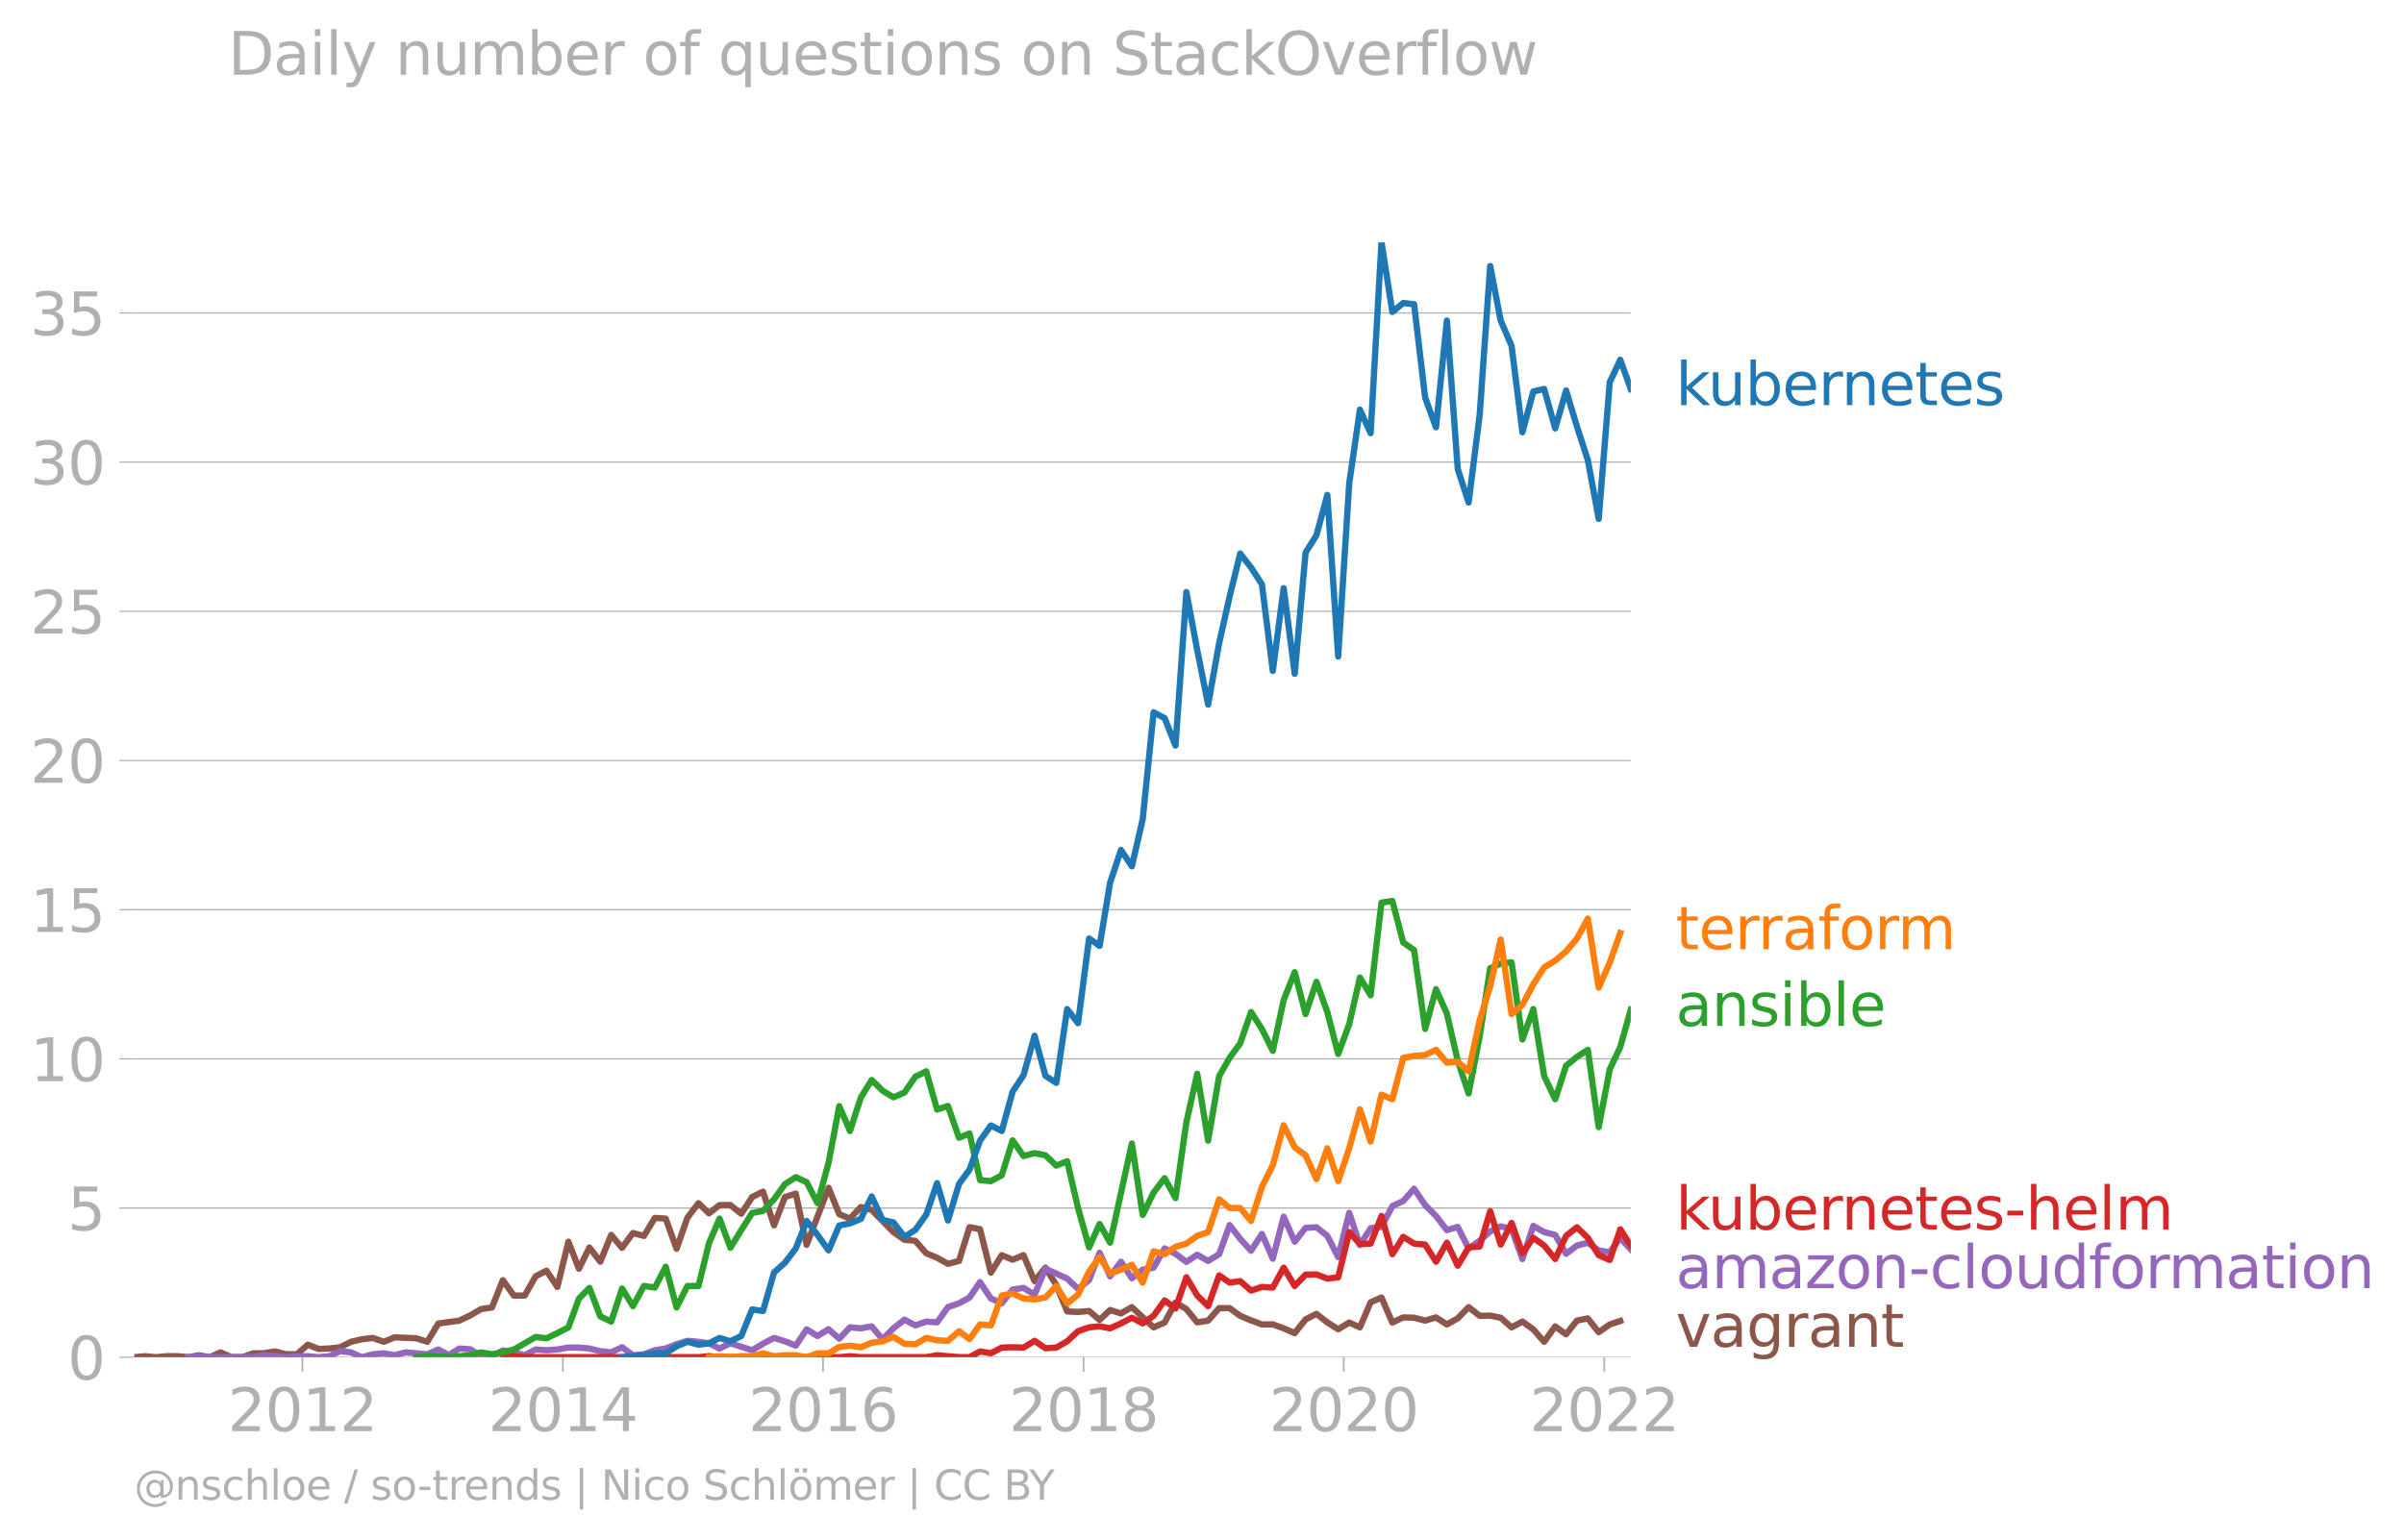 <svg xmlns:xlink="http://www.w3.org/1999/xlink" width="764.844" height="489.969" viewBox="0 0 573.633 367.477" xmlns="http://www.w3.org/2000/svg"><defs><style>*{stroke-linejoin:round;stroke-linecap:butt}</style></defs><g id="figure_1"><path d="M0 367.477h573.633V0H0v367.477z" style="fill:none" id="patch_1"/><g id="axes_1"><path d="M32.015 323.95h357.12V57.838H32.015V323.95z" style="fill:none" id="patch_2"/><g id="matplotlib.axis_1"><g id="xtick_1"><g id="line2d_1"><defs><path id="ma61c415660" d="M0 0v3.5" style="stroke:#b0b0b0;stroke-width:.4"/></defs><use xlink:href="#ma61c415660" x="72.153" y="323.95" style="fill:#b0b0b0;stroke:#b0b0b0;stroke-width:.4"/></g><g style="fill:#b0b0b0" transform="matrix(.14 0 0 -.14 54.338 341.588)" id="text_1"><defs><path id="DejaVuSans-32" d="M1228 531h2203V0H469v531q359 372 979 998 621 627 780 809 303 340 423 576 121 236 121 464 0 372-261 606-261 235-680 235-297 0-627-103-329-103-704-313v638q381 153 712 231 332 78 607 78 725 0 1156-363 431-362 431-968 0-288-108-546-107-257-392-607-78-91-497-524-418-433-1181-1211z" transform="scale(.016)"/><path id="DejaVuSans-30" d="M2034 4250q-487 0-733-480-245-479-245-1442 0-959 245-1439 246-480 733-480 491 0 736 480 246 480 246 1439 0 963-246 1442-245 480-736 480zm0 500q785 0 1199-621 414-620 414-1801 0-1178-414-1799Q2819-91 2034-91q-784 0-1198 620-414 621-414 1799 0 1181 414 1801 414 621 1198 621z" transform="scale(.016)"/><path id="DejaVuSans-31" d="M794 531h1031v3560L703 3866v575l1116 225h631V531h1031V0H794v531z" transform="scale(.016)"/></defs><use xlink:href="#DejaVuSans-32"/><use xlink:href="#DejaVuSans-30" x="63.623"/><use xlink:href="#DejaVuSans-31" x="127.246"/><use xlink:href="#DejaVuSans-32" x="190.869"/></g></g><g id="xtick_2"><use xlink:href="#ma61c415660" x="134.317" y="323.95" style="fill:#b0b0b0;stroke:#b0b0b0;stroke-width:.4" id="line2d_2"/><g style="fill:#b0b0b0" transform="matrix(.14 0 0 -.14 116.502 341.588)" id="text_2"><defs><path id="DejaVuSans-34" d="M2419 4116 825 1625h1594v2491zm-166 550h794V1625h666v-525h-666V0h-628v1100H313v609l1940 2957z" transform="scale(.016)"/></defs><use xlink:href="#DejaVuSans-32"/><use xlink:href="#DejaVuSans-30" x="63.623"/><use xlink:href="#DejaVuSans-31" x="127.246"/><use xlink:href="#DejaVuSans-34" x="190.869"/></g></g><g id="xtick_3"><use xlink:href="#ma61c415660" x="196.395" y="323.95" style="fill:#b0b0b0;stroke:#b0b0b0;stroke-width:.4" id="line2d_3"/><g style="fill:#b0b0b0" transform="matrix(.14 0 0 -.14 178.58 341.588)" id="text_3"><defs><path id="DejaVuSans-36" d="M2113 2584q-425 0-674-291-248-290-248-796 0-503 248-796 249-292 674-292t673 292q248 293 248 796 0 506-248 796-248 291-673 291zm1253 1979v-575q-238 112-480 171-242 60-480 60-625 0-955-422-329-422-376-1275 184 272 462 417 279 145 613 145 703 0 1111-427 408-426 408-1160 0-719-425-1154Q2819-91 2113-91q-810 0-1238 620-428 621-428 1799 0 1106 525 1764t1409 658q238 0 480-47t505-140z" transform="scale(.016)"/></defs><use xlink:href="#DejaVuSans-32"/><use xlink:href="#DejaVuSans-30" x="63.623"/><use xlink:href="#DejaVuSans-31" x="127.246"/><use xlink:href="#DejaVuSans-36" x="190.869"/></g></g><g id="xtick_4"><use xlink:href="#ma61c415660" x="258.558" y="323.95" style="fill:#b0b0b0;stroke:#b0b0b0;stroke-width:.4" id="line2d_4"/><g style="fill:#b0b0b0" transform="matrix(.14 0 0 -.14 240.743 341.588)" id="text_4"><defs><path id="DejaVuSans-38" d="M2034 2216q-450 0-708-241-257-241-257-662 0-422 257-663 258-241 708-241t709 242q260 243 260 662 0 421-258 662-257 241-711 241zm-631 268q-406 100-633 378-226 279-226 679 0 559 398 884 399 325 1092 325 697 0 1094-325t397-884q0-400-227-679-226-278-629-378 456-106 710-416 255-309 255-755 0-679-414-1042Q2806-91 2034-91q-771 0-1186 362-414 363-414 1042 0 446 256 755 257 310 713 416zm-231 997q0-362 226-565 227-203 636-203 407 0 636 203 230 203 230 565 0 363-230 566-229 203-636 203-409 0-636-203-226-203-226-566z" transform="scale(.016)"/></defs><use xlink:href="#DejaVuSans-32"/><use xlink:href="#DejaVuSans-30" x="63.623"/><use xlink:href="#DejaVuSans-31" x="127.246"/><use xlink:href="#DejaVuSans-38" x="190.869"/></g></g><g id="xtick_5"><use xlink:href="#ma61c415660" x="320.636" y="323.95" style="fill:#b0b0b0;stroke:#b0b0b0;stroke-width:.4" id="line2d_5"/><g style="fill:#b0b0b0" transform="matrix(.14 0 0 -.14 302.821 341.588)" id="text_5"><use xlink:href="#DejaVuSans-32"/><use xlink:href="#DejaVuSans-30" x="63.623"/><use xlink:href="#DejaVuSans-32" x="127.246"/><use xlink:href="#DejaVuSans-30" x="190.869"/></g></g><g id="xtick_6"><use xlink:href="#ma61c415660" x="382.8" y="323.95" style="fill:#b0b0b0;stroke:#b0b0b0;stroke-width:.4" id="line2d_6"/><g style="fill:#b0b0b0" transform="matrix(.14 0 0 -.14 364.985 341.588)" id="text_6"><use xlink:href="#DejaVuSans-32"/><use xlink:href="#DejaVuSans-30" x="63.623"/><use xlink:href="#DejaVuSans-32" x="127.246"/><use xlink:href="#DejaVuSans-32" x="190.869"/></g></g></g><g id="matplotlib.axis_2"><g id="ytick_1"><path d="M32.015 323.95h357.12" clip-path="url(#pcee005a3da)" style="fill:none;stroke:#b0b0b0;stroke-width:.3;stroke-linecap:square" id="line2d_7"/><g id="line2d_8"><defs><path id="m93686a9ada" d="M0 0h-3.5" style="stroke:#b0b0b0;stroke-width:.3"/></defs><use xlink:href="#m93686a9ada" x="32.015" y="323.95" style="fill:#b0b0b0;stroke:#b0b0b0;stroke-width:.3"/></g><use xlink:href="#DejaVuSans-30" style="fill:#b0b0b0" transform="matrix(.14 0 0 -.14 16.108 329.269)" id="text_7"/></g><g id="ytick_2"><path d="M32.015 288.342h357.12" clip-path="url(#pcee005a3da)" style="fill:none;stroke:#b0b0b0;stroke-width:.3;stroke-linecap:square" id="line2d_9"/><use xlink:href="#m93686a9ada" x="32.015" y="288.342" style="fill:#b0b0b0;stroke:#b0b0b0;stroke-width:.3" id="line2d_10"/><g style="fill:#b0b0b0" transform="matrix(.14 0 0 -.14 16.108 293.66)" id="text_8"><defs><path id="DejaVuSans-35" d="M691 4666h2478v-532H1269V2991q137 47 274 70 138 23 276 23 781 0 1237-428 457-428 457-1159 0-753-469-1171Q2575-91 1722-91q-294 0-599 50Q819 9 494 109v635q281-153 581-228t634-75q541 0 856 284 316 284 316 772 0 487-316 771-315 285-856 285-253 0-505-56-251-56-513-175v2344z" transform="scale(.016)"/></defs><use xlink:href="#DejaVuSans-35"/></g></g><g id="ytick_3"><path d="M32.015 252.733h357.12" clip-path="url(#pcee005a3da)" style="fill:none;stroke:#b0b0b0;stroke-width:.3;stroke-linecap:square" id="line2d_11"/><use xlink:href="#m93686a9ada" x="32.015" y="252.733" style="fill:#b0b0b0;stroke:#b0b0b0;stroke-width:.3" id="line2d_12"/><g style="fill:#b0b0b0" transform="matrix(.14 0 0 -.14 7.2 258.052)" id="text_9"><use xlink:href="#DejaVuSans-31"/><use xlink:href="#DejaVuSans-30" x="63.623"/></g></g><g id="ytick_4"><path d="M32.015 217.125h357.12" clip-path="url(#pcee005a3da)" style="fill:none;stroke:#b0b0b0;stroke-width:.3;stroke-linecap:square" id="line2d_13"/><use xlink:href="#m93686a9ada" x="32.015" y="217.125" style="fill:#b0b0b0;stroke:#b0b0b0;stroke-width:.3" id="line2d_14"/><g style="fill:#b0b0b0" transform="matrix(.14 0 0 -.14 7.2 222.444)" id="text_10"><use xlink:href="#DejaVuSans-31"/><use xlink:href="#DejaVuSans-35" x="63.623"/></g></g><g id="ytick_5"><path d="M32.015 181.517h357.12" clip-path="url(#pcee005a3da)" style="fill:none;stroke:#b0b0b0;stroke-width:.3;stroke-linecap:square" id="line2d_15"/><use xlink:href="#m93686a9ada" x="32.015" y="181.517" style="fill:#b0b0b0;stroke:#b0b0b0;stroke-width:.3" id="line2d_16"/><g style="fill:#b0b0b0" transform="matrix(.14 0 0 -.14 7.2 186.836)" id="text_11"><use xlink:href="#DejaVuSans-32"/><use xlink:href="#DejaVuSans-30" x="63.623"/></g></g><g id="ytick_6"><path d="M32.015 145.909h357.12" clip-path="url(#pcee005a3da)" style="fill:none;stroke:#b0b0b0;stroke-width:.3;stroke-linecap:square" id="line2d_17"/><use xlink:href="#m93686a9ada" x="32.015" y="145.909" style="fill:#b0b0b0;stroke:#b0b0b0;stroke-width:.3" id="line2d_18"/><g style="fill:#b0b0b0" transform="matrix(.14 0 0 -.14 7.2 151.228)" id="text_12"><use xlink:href="#DejaVuSans-32"/><use xlink:href="#DejaVuSans-35" x="63.623"/></g></g><g id="ytick_7"><path d="M32.015 110.3h357.12" clip-path="url(#pcee005a3da)" style="fill:none;stroke:#b0b0b0;stroke-width:.3;stroke-linecap:square" id="line2d_19"/><use xlink:href="#m93686a9ada" x="32.015" y="110.301" style="fill:#b0b0b0;stroke:#b0b0b0;stroke-width:.3" id="line2d_20"/><g style="fill:#b0b0b0" transform="matrix(.14 0 0 -.14 7.2 115.62)" id="text_13"><defs><path id="DejaVuSans-33" d="M2597 2516q453-97 707-404 255-306 255-756 0-690-475-1069Q2609-91 1734-91q-293 0-604 58T488 141v609q262-153 574-231 313-78 654-78 593 0 904 234t311 681q0 413-289 645-289 233-804 233h-544v519h569q465 0 712 186t247 536q0 359-255 551-254 193-729 193-260 0-557-57-297-56-653-174v562q360 100 674 150t592 50q719 0 1137-327 419-326 419-882 0-388-222-655t-631-370z" transform="scale(.016)"/></defs><use xlink:href="#DejaVuSans-33"/><use xlink:href="#DejaVuSans-30" x="63.623"/></g></g><g id="ytick_8"><path d="M32.015 74.692h357.12" clip-path="url(#pcee005a3da)" style="fill:none;stroke:#b0b0b0;stroke-width:.3;stroke-linecap:square" id="line2d_21"/><use xlink:href="#m93686a9ada" x="32.015" y="74.692" style="fill:#b0b0b0;stroke:#b0b0b0;stroke-width:.3" id="line2d_22"/><g style="fill:#b0b0b0" transform="matrix(.14 0 0 -.14 7.2 80.011)" id="text_14"><use xlink:href="#DejaVuSans-33"/><use xlink:href="#DejaVuSans-35" x="63.623"/></g></g></g><path d="m32.015 323.95 2.594-.23 2.593.23 2.594-.23h2.636l2.509.23 2.509-.46 2.593.46 2.594-1.149 2.594 1.149h2.593l2.636-.92 2.594-.03 2.594-.429 2.593.667 2.594.023 2.636-2.298 2.552 1.022 2.55-.103 2.594-.306 2.594-1.302 2.594-.597 2.593-.322 2.637.92 2.593-1.073 5.188.237 2.593.835 2.637-4.365 5.017-.689 2.593-1.24 2.594-1.517 2.594-.383 2.594-6.509 2.636 3.676 2.593-.015 2.594-4.58 2.594-1.355 2.593 3.882 2.637-10.797 2.508 6.457 2.509-5.078 2.594 3.4 2.593-6.387 2.594 3.063 2.594-3.522 2.636.689 2.594-4.289 2.593.154 2.594 7.206 2.594-7.436 2.636-3.446 2.508 2.42 2.51-1.96 2.593-.024 2.593 2.091 2.594-3.99 2.594-1.294 2.636 8.04 2.594-6.746 2.593-.834 2.594 12.229 5.23-13.608 2.551 6.298 2.551 1.054 2.594-2.765 2.594.697 5.187 5.284 2.636 1.838 2.594.252 2.594 2.964 2.593 1.072 2.594 1.455 2.636-.69 2.509-8.056 2.508.476 2.594 10.376 2.594-4.174 2.593 1.088 2.594-1.088 2.636 6.203 2.594-3.216 2.594 4.135 2.593 6.31 2.594.122 2.636-.23 2.509 2.126 2.508-2.355 2.594.812 2.594-1.501 5.187 4.824 2.636-1.148 2.594-4.787 2.594 1.57 2.593 3.178 2.594-.42 2.636-2.987 2.509.016 2.509 1.821 2.593 1.095 2.594.973 2.594-.023 2.593.942 2.637 1.149 2.593-3.278 2.594-1.317 2.594 2.03 2.593 1.646 2.636-1.608 2.552 1.148 2.55-5.973 2.594-1.148 2.594 5.973 2.594-1.226 2.593.077 2.637.69 2.593-.767 2.594 1.685 2.594-1.447 2.593-2.688 2.637 2.067 2.508-.04 2.509.5 2.594 2.297 2.593-1.378 2.594 1.853 2.594 2.971 2.636-3.676 2.593 1.892 2.594-3.27 2.594-.528 2.594 3.285 2.636-1.838 2.508-.837h0" clip-path="url(#pcee005a3da)" style="fill:none;stroke:#8c564b;stroke-width:1.5;stroke-linecap:square" id="line2d_23"/><path d="m44.94 323.95 2.51-.23 2.593.23H60.46l2.594-.475 5.187.475 2.594-.23h2.636l2.552.23 2.55-.23 2.594-1.195 2.594.276 2.594 1.149 2.593-.69 2.637-.23 2.593.445 2.594-.674 5.187.46 2.637-1.149 2.508 1.33 2.509-1.56 2.593.169 2.594 1.67 2.594-.009 2.594-1.37 2.636.46 2.593.673 2.594-1.363 2.594.176 2.593-.176 2.637-.46 2.508.009 2.509.221 2.594.643 2.593.276 2.594-1.225 2.594 1.914 2.636-.23 2.594-.972 2.593-.406 2.594-1.018 2.594-.82 2.636.23 2.508.37 2.51 1.238 2.593-1.256 5.187 1.662 2.594-1.554 2.636-1.379 2.594.797 2.593 1.041 2.594-3.89 2.594 1.593 2.636-1.608 2.551 2.241 2.551-2.7 2.594.237 2.594-.468 2.593 3.079 2.594-2.62 2.636-2.067 2.594 1.363 2.594-.903 2.593.191 2.594-3.637 2.636-.92 2.509-1.377 2.508-3.676 2.594 3.913 2.594 1.14 2.593-3.277 2.594-.398 2.636 1.608 2.594-6.195 5.187 2.374 2.594 2.443 2.636-2.068 2.509-6.547 2.508 5.628 2.594-3.491 2.594 3.95 2.594-2.051 2.593-.475 2.636-4.595 2.594 1.271 2.594 1.946 2.593-1.708 2.594 1.478 2.636-1.608 2.509-6.958 2.509 3.282 2.593 2.856 2.594-4.005 2.594 5.904 2.593-10.039 2.637 5.973 2.593-3.293 2.594-.153 2.594 2.052 2.593 5.07 2.636-10.568 2.552 7.692 2.55-4.016 2.594-.314 2.594-4.97 2.594-1.202 2.593-2.933 2.637 3.905 2.593 2.589 2.594 3.384 2.594-.773 2.593 5.138 2.637-1.838 2.508-2.215 2.509-1.23 2.594.62 2.593 7.19 2.594-7.902 2.594 1.47 2.636.69 2.593 4.486 2.594-1.96 2.594-.65 2.594 1.799 2.636.46 2.508-3.447 2.509 2.757h0" clip-path="url(#pcee005a3da)" style="fill:none;stroke:#9467bd;stroke-width:1.5;stroke-linecap:square" id="line2d_24"/><path d="m119.988 323.95 2.636-.23 2.593.23H166.674l2.508-.255 2.51.255H200.263l2.551-.23 2.594.23H221.014l2.593-.475 2.594.245 2.636.23h2.509l2.508-1.379 2.594.43 2.594-1.348 2.593-.077 2.594.077 2.636-1.609 2.594 1.77 2.594-.161 2.593-1.501 2.594-2.405 2.636-.919 2.509-.254 2.508.484 2.594-1.18 2.594-1.347 2.594 1.348 2.593-1.808 2.636-3.675 2.594 1.922 2.594-7.436 2.593 4.35 2.594 2.542 2.636-7.351 2.509 1.723 2.509-.345 2.593 2.244 2.594-.866 2.594.154 2.593-4.748 2.637 4.365 2.593-2.703 2.594-.054 2.594 1.003 2.593-.314 2.636-10.797 2.552 2.852 2.55-.095 2.594-6.601 2.594 9.128 2.594-4.143 2.593 1.616 2.637.23 2.593 4.089 2.594-4.55 2.594 5.5 2.593-4.35 2.637-.23 2.508-8.426 2.509 7.966 2.594-5.169 2.593 7.237 2.594-3.676 2.594 1.838 2.636 3.216 2.593-5.529 2.594-2.052 2.594 2.527 2.594 4.135 2.636 1.149 2.508-7.319 2.509 3.873" clip-path="url(#pcee005a3da)" style="fill:none;stroke:#d62728;stroke-width:1.5;stroke-linecap:square" id="line2d_25"/><g style="fill:#1f77b4" transform="matrix(.14 0 0 -.14 399.849 96.704)" id="text_15"><defs><path id="DejaVuSans-6b" d="M581 4863h578V1991l1716 1509h734L1753 1863 3688 0h-750L1159 1709V0H581v4863z" transform="scale(.016)"/><path id="DejaVuSans-75" d="M544 1381v2119h575V1403q0-497 193-746 194-248 582-248 465 0 735 297 271 297 271 810v1984h575V0h-575v538q-209-319-486-474-276-155-642-155-603 0-916 375-312 375-312 1097zm1447 2203z" transform="scale(.016)"/><path id="DejaVuSans-62" d="M3116 1747q0 634-261 995t-717 361q-457 0-718-361t-261-995q0-634 261-995t718-361q456 0 717 361t261 995zM1159 2969q182 312 458 463 277 152 661 152 638 0 1036-506 399-506 399-1331T3314 415Q2916-91 2278-91q-384 0-661 152-276 152-458 464V0H581v4863h578V2969z" transform="scale(.016)"/><path id="DejaVuSans-65" d="M3597 1894v-281H953q38-594 358-905t892-311q331 0 642 81t618 244V178Q3153 47 2828-22t-659-69q-838 0-1327 487-489 488-489 1320 0 859 464 1363 464 505 1252 505 706 0 1117-455 411-454 411-1235zm-575 169q-6 471-264 752-258 282-683 282-481 0-770-272t-333-766l2050 4z" transform="scale(.016)"/><path id="DejaVuSans-72" d="M2631 2963q-97 56-211 82-114 27-251 27-488 0-749-317t-261-911V0H581v3500h578v-544q182 319 472 473 291 155 707 155 59 0 131-8 72-7 159-23l3-590z" transform="scale(.016)"/><path id="DejaVuSans-6e" d="M3513 2113V0h-575v2094q0 497-194 743-194 247-581 247-466 0-735-297-269-296-269-809V0H581v3500h578v-544q207 316 486 472 280 156 646 156 603 0 912-373 310-373 310-1098z" transform="scale(.016)"/><path id="DejaVuSans-74" d="M1172 4494v-994h1184v-447H1172V1153q0-428 117-550t477-122h590V0h-590q-666 0-919 248-253 249-253 905v1900H172v447h422v994h578z" transform="scale(.016)"/><path id="DejaVuSans-73" d="M2834 3397v-544q-243 125-506 187-262 63-544 63-428 0-642-131t-214-394q0-200 153-314t616-217l197-44q612-131 870-370t258-667q0-488-386-773Q2250-91 1575-91q-281 0-586 55T347 128v594q319-166 628-249 309-82 613-82 406 0 624 139 219 139 219 392 0 234-158 359-157 125-692 241l-200 47q-534 112-772 345-237 233-237 639 0 494 350 762 350 269 994 269 318 0 599-47 282-46 519-140z" transform="scale(.016)"/></defs><use xlink:href="#DejaVuSans-6b"/><use xlink:href="#DejaVuSans-75" x="54.785"/><use xlink:href="#DejaVuSans-62" x="118.164"/><use xlink:href="#DejaVuSans-65" x="181.641"/><use xlink:href="#DejaVuSans-72" x="243.164"/><use xlink:href="#DejaVuSans-6e" x="282.527"/><use xlink:href="#DejaVuSans-65" x="345.906"/><use xlink:href="#DejaVuSans-74" x="407.43"/><use xlink:href="#DejaVuSans-65" x="446.639"/><use xlink:href="#DejaVuSans-73" x="508.162"/></g><g style="fill:#ff7f0e" transform="matrix(.14 0 0 -.14 399.849 226.584)" id="text_16"><defs><path id="DejaVuSans-61" d="M2194 1759q-697 0-966-159t-269-544q0-306 202-486 202-179 548-179 479 0 768 339t289 901v128h-572zm1147 238V0h-575v531q-197-318-491-470T1556-91q-537 0-855 302-317 302-317 808 0 590 395 890 396 300 1180 300h807v57q0 397-261 614t-733 217q-300 0-585-72-284-72-546-216v532q315 122 612 182 297 61 578 61 760 0 1135-394 375-393 375-1193z" transform="scale(.016)"/><path id="DejaVuSans-66" d="M2375 4863v-479h-550q-309 0-430-125-120-125-120-450v-309h947v-447h-947V0H697v3053H147v447h550v244q0 584 272 851 272 268 862 268h544z" transform="scale(.016)"/><path id="DejaVuSans-6f" d="M1959 3097q-462 0-731-361t-269-989q0-628 267-989 268-361 733-361 460 0 728 362 269 363 269 988 0 622-269 986-268 364-728 364zm0 487q750 0 1178-488 429-487 429-1349 0-859-429-1349Q2709-91 1959-91q-753 0-1180 489-426 490-426 1349 0 862 426 1349 427 488 1180 488z" transform="scale(.016)"/><path id="DejaVuSans-6d" d="M3328 2828q216 388 516 572t706 184q547 0 844-383 297-382 297-1088V0h-578v2094q0 503-179 746-178 244-543 244-447 0-707-297-259-296-259-809V0h-578v2094q0 506-178 748t-550 242q-441 0-701-298-259-298-259-808V0H581v3500h578v-544q197 322 472 475t653 153q382 0 649-194 267-193 395-562z" transform="scale(.016)"/></defs><use xlink:href="#DejaVuSans-74"/><use xlink:href="#DejaVuSans-65" x="39.209"/><use xlink:href="#DejaVuSans-72" x="100.732"/><use xlink:href="#DejaVuSans-72" x="140.096"/><use xlink:href="#DejaVuSans-61" x="181.209"/><use xlink:href="#DejaVuSans-66" x="242.488"/><use xlink:href="#DejaVuSans-6f" x="277.693"/><use xlink:href="#DejaVuSans-72" x="338.875"/><use xlink:href="#DejaVuSans-6d" x="378.238"/></g><g style="fill:#2ca02c" transform="matrix(.14 0 0 -.14 399.849 244.88)" id="text_17"><defs><path id="DejaVuSans-69" d="M603 3500h575V0H603v3500zm0 1363h575v-729H603v729z" transform="scale(.016)"/><path id="DejaVuSans-6c" d="M603 4863h575V0H603v4863z" transform="scale(.016)"/></defs><use xlink:href="#DejaVuSans-61"/><use xlink:href="#DejaVuSans-6e" x="61.279"/><use xlink:href="#DejaVuSans-73" x="124.658"/><use xlink:href="#DejaVuSans-69" x="176.758"/><use xlink:href="#DejaVuSans-62" x="204.541"/><use xlink:href="#DejaVuSans-6c" x="268.018"/><use xlink:href="#DejaVuSans-65" x="295.801"/></g><g style="fill:#d62728" transform="matrix(.14 0 0 -.14 399.849 293.47)" id="text_18"><defs><path id="DejaVuSans-2d" d="M313 2009h1684v-512H313v512z" transform="scale(.016)"/><path id="DejaVuSans-68" d="M3513 2113V0h-575v2094q0 497-194 743-194 247-581 247-466 0-735-297-269-296-269-809V0H581v4863h578V2956q207 316 486 472 280 156 646 156 603 0 912-373 310-373 310-1098z" transform="scale(.016)"/></defs><use xlink:href="#DejaVuSans-6b"/><use xlink:href="#DejaVuSans-75" x="54.785"/><use xlink:href="#DejaVuSans-62" x="118.164"/><use xlink:href="#DejaVuSans-65" x="181.641"/><use xlink:href="#DejaVuSans-72" x="243.164"/><use xlink:href="#DejaVuSans-6e" x="282.527"/><use xlink:href="#DejaVuSans-65" x="345.906"/><use xlink:href="#DejaVuSans-74" x="407.43"/><use xlink:href="#DejaVuSans-65" x="446.639"/><use xlink:href="#DejaVuSans-73" x="508.162"/><use xlink:href="#DejaVuSans-2d" x="560.262"/><use xlink:href="#DejaVuSans-68" x="596.346"/><use xlink:href="#DejaVuSans-65" x="659.725"/><use xlink:href="#DejaVuSans-6c" x="721.248"/><use xlink:href="#DejaVuSans-6d" x="749.031"/></g><g style="fill:#9467bd" transform="matrix(.14 0 0 -.14 399.849 307.47)" id="text_19"><defs><path id="DejaVuSans-7a" d="M353 3500h2731v-525L922 459h2162V0H275v525l2163 2516H353v459z" transform="scale(.016)"/><path id="DejaVuSans-63" d="M3122 3366v-538q-244 135-489 202t-495 67q-560 0-870-355-309-354-309-995t309-996q310-354 870-354 250 0 495 67t489 202V134Q2881 22 2623-34q-257-57-548-57-791 0-1257 497-465 497-465 1341 0 856 470 1346 471 491 1290 491 265 0 518-55 253-54 491-163z" transform="scale(.016)"/><path id="DejaVuSans-64" d="M2906 2969v1894h575V0h-575v525q-181-312-458-464-276-152-664-152-634 0-1033 506-398 507-398 1332t398 1331q399 506 1033 506 388 0 664-152 277-151 458-463zM947 1747q0-634 261-995t717-361q456 0 718 361 263 361 263 995t-263 995q-262 361-718 361t-717-361q-261-361-261-995z" transform="scale(.016)"/></defs><use xlink:href="#DejaVuSans-61"/><use xlink:href="#DejaVuSans-6d" x="61.279"/><use xlink:href="#DejaVuSans-61" x="158.691"/><use xlink:href="#DejaVuSans-7a" x="219.971"/><use xlink:href="#DejaVuSans-6f" x="272.461"/><use xlink:href="#DejaVuSans-6e" x="333.643"/><use xlink:href="#DejaVuSans-2d" x="397.021"/><use xlink:href="#DejaVuSans-63" x="433.105"/><use xlink:href="#DejaVuSans-6c" x="488.086"/><use xlink:href="#DejaVuSans-6f" x="515.869"/><use xlink:href="#DejaVuSans-75" x="577.051"/><use xlink:href="#DejaVuSans-64" x="640.43"/><use xlink:href="#DejaVuSans-66" x="703.906"/><use xlink:href="#DejaVuSans-6f" x="739.111"/><use xlink:href="#DejaVuSans-72" x="800.293"/><use xlink:href="#DejaVuSans-6d" x="839.656"/><use xlink:href="#DejaVuSans-61" x="937.068"/><use xlink:href="#DejaVuSans-74" x="998.348"/><use xlink:href="#DejaVuSans-69" x="1037.557"/><use xlink:href="#DejaVuSans-6f" x="1065.34"/><use xlink:href="#DejaVuSans-6e" x="1126.521"/></g><g style="fill:#8c564b" transform="matrix(.14 0 0 -.14 399.849 321.47)" id="text_20"><defs><path id="DejaVuSans-76" d="M191 3500h609L1894 563l1094 2937h609L2284 0h-781L191 3500z" transform="scale(.016)"/><path id="DejaVuSans-67" d="M2906 1791q0 625-258 968-257 344-723 344-462 0-720-344-258-343-258-968 0-622 258-966t720-344q466 0 723 344 258 344 258 966zm575-1357q0-893-397-1329-396-436-1215-436-303 0-572 45t-522 139v559q253-137 500-202 247-66 503-66 566 0 847 295t281 892v285q-178-310-456-463T1784 0Q1141 0 747 490 353 981 353 1791q0 812 394 1302 394 491 1037 491 388 0 666-153t456-462v531h575V434z" transform="scale(.016)"/></defs><use xlink:href="#DejaVuSans-76"/><use xlink:href="#DejaVuSans-61" x="59.18"/><use xlink:href="#DejaVuSans-67" x="120.459"/><use xlink:href="#DejaVuSans-72" x="183.936"/><use xlink:href="#DejaVuSans-61" x="225.049"/><use xlink:href="#DejaVuSans-6e" x="286.328"/><use xlink:href="#DejaVuSans-74" x="349.707"/></g><g style="fill:#b0b0b0" transform="matrix(.097 0 0 -.097 32.015 357.986)" id="text_21"><defs><path id="DejaVuSans-40" d="M2381 1678q0-447 222-702 222-254 610-254 384 0 604 256 221 256 221 700 0 438-225 695-225 258-607 258-378 0-602-256-223-256-223-697zm1703-934q-187-241-429-355t-564-114q-538 0-874 389t-336 1014q0 625 337 1015 338 391 873 391 322 0 565-117 244-117 428-354v409h447V722q457 69 714 417 258 349 258 902 0 334-99 628-98 294-298 544-325 409-792 626t-1017 217q-384 0-738-102-353-101-653-301-490-319-767-836-276-517-276-1120 0-497 179-932 180-434 521-765 328-325 759-495 431-171 922-171 403 0 792 136t714 389l281-347q-390-303-851-464t-936-161q-578 0-1091 205-512 205-912 595Q841 78 631 592q-209 514-209 1105 0 569 212 1084 213 516 607 907 403 396 931 607t1119 211q662 0 1229-272 568-271 952-771 234-307 357-666 124-359 124-744 0-822-497-1297T4084 263v481z" transform="scale(.016)"/><path id="DejaVuSans-2f" d="M1625 4666h531L531-594H0l1625 5260z" transform="scale(.016)"/><path id="DejaVuSans-7c" d="M1344 4891v-6400H813v6400h531z" transform="scale(.016)"/><path id="DejaVuSans-4e" d="M628 4666h850L3547 763v3903h612V0h-850L1241 3903V0H628v4666z" transform="scale(.016)"/><path id="DejaVuSans-53" d="M3425 4513v-616q-359 172-678 256-319 85-616 85-515 0-795-200t-280-569q0-310 186-468 186-157 705-254l381-78q706-135 1042-474t336-907q0-679-455-1029Q2797-91 1919-91q-331 0-705 75-373 75-773 222v650q384-215 753-325 369-109 725-109 540 0 834 212 294 213 294 607 0 343-211 537t-692 291l-385 75q-706 140-1022 440-315 300-315 835 0 619 436 975t1201 356q329 0 669-60 341-59 697-177z" transform="scale(.016)"/><path id="DejaVuSans-f6" d="M1959 3097q-462 0-731-361t-269-989q0-628 267-989 268-361 733-361 460 0 728 362 269 363 269 988 0 622-269 986-268 364-728 364zm0 487q750 0 1178-488 429-487 429-1349 0-859-429-1349Q2709-91 1959-91q-753 0-1180 489-426 490-426 1349 0 862 426 1349 427 488 1180 488zm295 1266h634v-631h-634v631zm-1222 0h634v-631h-634v631z" transform="scale(.016)"/><path id="DejaVuSans-43" d="M4122 4306v-665q-319 297-680 443-361 147-767 147-800 0-1225-489t-425-1414q0-922 425-1411t1225-489q406 0 767 147t680 444V359q-331-225-702-338-370-112-782-112-1060 0-1670 648-609 649-609 1771 0 1125 609 1773 610 649 1670 649 418 0 788-111 371-111 696-333z" transform="scale(.016)"/><path id="DejaVuSans-42" d="M1259 2228V519h1013q509 0 754 211 246 211 246 645 0 438-246 645-245 208-754 208H1259zm0 1919V2741h935q462 0 688 173 227 174 227 530 0 353-227 528-226 175-688 175h-935zm-631 519h1613q722 0 1112-300 391-300 391-853 0-429-200-682t-588-315q466-100 724-418 258-317 258-792 0-625-425-966Q3088 0 2303 0H628v4666z" transform="scale(.016)"/><path id="DejaVuSans-59" d="M-13 4666h679l1293-1919 1285 1919h678L2272 2222V0h-634v2222L-13 4666z" transform="scale(.016)"/></defs><use xlink:href="#DejaVuSans-40"/><use xlink:href="#DejaVuSans-6e" x="100"/><use xlink:href="#DejaVuSans-73" x="163.379"/><use xlink:href="#DejaVuSans-63" x="215.479"/><use xlink:href="#DejaVuSans-68" x="270.459"/><use xlink:href="#DejaVuSans-6c" x="333.838"/><use xlink:href="#DejaVuSans-6f" x="361.621"/><use xlink:href="#DejaVuSans-65" x="422.803"/><use xlink:href="#DejaVuSans-20" x="484.326"/><use xlink:href="#DejaVuSans-2f" x="516.113"/><use xlink:href="#DejaVuSans-20" x="549.805"/><use xlink:href="#DejaVuSans-73" x="581.592"/><use xlink:href="#DejaVuSans-6f" x="633.691"/><use xlink:href="#DejaVuSans-2d" x="696.748"/><use xlink:href="#DejaVuSans-74" x="732.832"/><use xlink:href="#DejaVuSans-72" x="772.041"/><use xlink:href="#DejaVuSans-65" x="810.904"/><use xlink:href="#DejaVuSans-6e" x="872.428"/><use xlink:href="#DejaVuSans-64" x="935.807"/><use xlink:href="#DejaVuSans-73" x="999.283"/><use xlink:href="#DejaVuSans-20" x="1051.383"/><use xlink:href="#DejaVuSans-7c" x="1083.17"/><use xlink:href="#DejaVuSans-20" x="1116.861"/><use xlink:href="#DejaVuSans-4e" x="1148.648"/><use xlink:href="#DejaVuSans-69" x="1223.453"/><use xlink:href="#DejaVuSans-63" x="1251.236"/><use xlink:href="#DejaVuSans-6f" x="1306.217"/><use xlink:href="#DejaVuSans-20" x="1367.398"/><use xlink:href="#DejaVuSans-53" x="1399.186"/><use xlink:href="#DejaVuSans-63" x="1462.662"/><use xlink:href="#DejaVuSans-68" x="1517.643"/><use xlink:href="#DejaVuSans-6c" x="1581.021"/><use xlink:href="#DejaVuSans-f6" x="1608.805"/><use xlink:href="#DejaVuSans-6d" x="1669.986"/><use xlink:href="#DejaVuSans-65" x="1767.398"/><use xlink:href="#DejaVuSans-72" x="1828.922"/><use xlink:href="#DejaVuSans-20" x="1870.035"/><use xlink:href="#DejaVuSans-7c" x="1901.822"/><use xlink:href="#DejaVuSans-20" x="1935.514"/><use xlink:href="#DejaVuSans-43" x="1967.301"/><use xlink:href="#DejaVuSans-43" x="2037.125"/><use xlink:href="#DejaVuSans-20" x="2106.949"/><use xlink:href="#DejaVuSans-42" x="2138.736"/><use xlink:href="#DejaVuSans-59" x="2201.84"/></g><g style="fill:#b0b0b0" transform="matrix(.14 0 0 -.14 54.43 17.838)" id="text_22"><defs><path id="DejaVuSans-44" d="M1259 4147V519h763q966 0 1414 437 448 438 448 1382 0 937-448 1373t-1414 436h-763zm-631 519h1297q1356 0 1990-564 635-564 635-1764 0-1207-638-1773Q3275 0 1925 0H628v4666z" transform="scale(.016)"/><path id="DejaVuSans-79" d="M2059-325q-243-625-475-815-231-191-618-191H506v481h338q237 0 368 113 132 112 291 531l103 262L191 3500h609L1894 763l1094 2737h609L2059-325z" transform="scale(.016)"/><path id="DejaVuSans-71" d="M947 1747q0-634 261-995t717-361q456 0 718 361 263 361 263 995t-263 995q-262 361-718 361t-717-361q-261-361-261-995zM2906 525q-181-312-458-464-276-152-664-152-634 0-1033 506-398 507-398 1332t398 1331q399 506 1033 506 388 0 664-152 277-151 458-463v531h575v-4831h-575V525z" transform="scale(.016)"/><path id="DejaVuSans-4f" d="M2522 4238q-688 0-1093-513-404-512-404-1397 0-881 404-1394 405-512 1093-512 687 0 1089 512 402 513 402 1394 0 885-402 1397-402 513-1089 513zm0 512q981 0 1568-658 588-658 588-1764 0-1103-588-1761Q3503-91 2522-91q-984 0-1574 656-589 657-589 1763t589 1764q590 658 1574 658z" transform="scale(.016)"/><path id="DejaVuSans-77" d="M269 3500h575l719-2731 715 2731h678l719-2731 716 2731h575L4050 0h-678l-753 2869L1863 0h-679L269 3500z" transform="scale(.016)"/></defs><use xlink:href="#DejaVuSans-44"/><use xlink:href="#DejaVuSans-61" x="77.002"/><use xlink:href="#DejaVuSans-69" x="138.281"/><use xlink:href="#DejaVuSans-6c" x="166.064"/><use xlink:href="#DejaVuSans-79" x="193.848"/><use xlink:href="#DejaVuSans-20" x="253.027"/><use xlink:href="#DejaVuSans-6e" x="284.814"/><use xlink:href="#DejaVuSans-75" x="348.193"/><use xlink:href="#DejaVuSans-6d" x="411.572"/><use xlink:href="#DejaVuSans-62" x="508.984"/><use xlink:href="#DejaVuSans-65" x="572.461"/><use xlink:href="#DejaVuSans-72" x="633.984"/><use xlink:href="#DejaVuSans-20" x="675.098"/><use xlink:href="#DejaVuSans-6f" x="706.885"/><use xlink:href="#DejaVuSans-66" x="768.066"/><use xlink:href="#DejaVuSans-20" x="803.271"/><use xlink:href="#DejaVuSans-71" x="835.059"/><use xlink:href="#DejaVuSans-75" x="898.535"/><use xlink:href="#DejaVuSans-65" x="961.914"/><use xlink:href="#DejaVuSans-73" x="1023.438"/><use xlink:href="#DejaVuSans-74" x="1075.537"/><use xlink:href="#DejaVuSans-69" x="1114.746"/><use xlink:href="#DejaVuSans-6f" x="1142.529"/><use xlink:href="#DejaVuSans-6e" x="1203.711"/><use xlink:href="#DejaVuSans-73" x="1267.09"/><use xlink:href="#DejaVuSans-20" x="1319.189"/><use xlink:href="#DejaVuSans-6f" x="1350.977"/><use xlink:href="#DejaVuSans-6e" x="1412.158"/><use xlink:href="#DejaVuSans-20" x="1475.537"/><use xlink:href="#DejaVuSans-53" x="1507.324"/><use xlink:href="#DejaVuSans-74" x="1570.801"/><use xlink:href="#DejaVuSans-61" x="1610.01"/><use xlink:href="#DejaVuSans-63" x="1671.289"/><use xlink:href="#DejaVuSans-6b" x="1726.27"/><use xlink:href="#DejaVuSans-4f" x="1784.18"/><use xlink:href="#DejaVuSans-76" x="1862.891"/><use xlink:href="#DejaVuSans-65" x="1922.07"/><use xlink:href="#DejaVuSans-72" x="1983.594"/><use xlink:href="#DejaVuSans-66" x="2024.707"/><use xlink:href="#DejaVuSans-6c" x="2059.912"/><use xlink:href="#DejaVuSans-6f" x="2087.695"/><use xlink:href="#DejaVuSans-77" x="2148.877"/></g><path d="m99.366 323.95 2.593-.23h2.637l2.508.23 2.509-.23 2.593-.245 2.594-.674 2.594.437 2.594-.437 2.636-.689 2.593-1.486 2.594-1.5 2.594.313 2.593-1.232 2.637-1.379 2.508-6.867 2.509-2.552 2.594 6.808 2.593 1.233 2.594-7.88 2.594 4.204 2.636-4.824 2.594.383 2.593-4.978 2.594 9.725 2.594-5.13h2.636l2.508-10.215 2.51-5.866 2.593 6.968 2.593-4.212 2.594-4.096 2.594-.498 2.636-2.757 2.594-3.63 2.593-1.654 2.594 1.18 2.594 5.023 2.636-9.649 2.551-13.514 2.551 5.933 2.594-7.971 2.594-4.205 2.593 2.543 2.594 1.593 2.636-1.149 2.594-3.768 2.594-1.286 2.593 9.12 2.594-.85 2.636 7.581 2.509-1.033 2.508 11.141 2.594.253 2.594-1.401 2.593-8.332 2.594 3.737 2.636-.689 2.594.513 2.594 2.473 2.593-1.049 2.594 11.158 2.636 9.419 2.509-5.604 2.508 4.455 2.594-11.831 2.594-11.831 2.594 17.053 2.593-5.337 2.636-3.446 2.594 4.748 2.594-18.072 2.593-11.602 2.594 15.966 2.636-15.391 2.509-4.39 2.509-3.421 2.593-7.482 2.594 4.036 2.594 5.222 2.593-12.114 2.637-6.662 2.593 9.993 2.594-7.696 2.594 7.221 2.593 10.009 2.636-7.122 2.552-11.13 2.55 4.238 2.594-22.108 2.594-.405 2.594 9.901 2.593 1.815 2.637 18.838 2.593-9.496 2.594 5.82 2.594 11.272 2.593 7.796 2.637-13.554 2.508-16.336 2.509-1.124 2.594-.283 2.593 18.432 2.594-7.275 2.594 16.005 2.636 5.513 2.593-7.987 2.594-2.121 2.594-1.677 2.594 18.447 2.636-13.784 2.508-5.324 2.509-8.919" clip-path="url(#pcee005a3da)" style="fill:none;stroke:#2ca02c;stroke-width:1.5;stroke-linecap:square" id="line2d_26"/><path d="m169.182 323.95 2.51-.23 2.593.23 2.593-.23 2.594-.008 2.594-.681 2.636.69 2.594-.246 2.593.015 2.594.46 2.594-.92h2.636l2.551-1.536 2.551-.301 2.594.383 2.594-1.072 2.593-.352 2.594-1.027 2.636 1.609 2.594.13 2.594-1.509 2.593.56 2.594.13 2.636-2.298 2.509 1.879 2.508-3.487 2.594.214 2.594-7.106 2.593-.49 2.594 1.18 2.636.229 2.594-.46 2.594-2.756 2.593 4.18 2.594-2.113 2.636-5.513 2.509-3.463 2.508 3.922 2.594-.903 2.594-1.164 2.594 4.25 2.593-7.467 2.636.69 2.594-1.77 2.594-.757 2.593-1.854 2.594-.903 2.636-7.811 2.509 2.068h2.509l2.593 3.086 2.594-8.14 2.594-5.154 2.593-9.55 2.637 5.285 2.593 1.891 2.594 5.69 2.594-7.352 2.593 7.811 2.636-7.81 2.552-9.332 2.55 7.723 2.594-11.21 2.594 1.102 2.594-9.886 2.593-.452 2.637-.23 2.593-1.217 2.594 3.055 2.594-.206 2.593 2.274 2.637-12.176 2.508-8.106 2.509-11.191 2.594 17.804 2.593-2.183 2.594-4.939 2.594-4.02 2.636-1.608 2.593-2.206 2.594-3.078 2.594-4.755 2.594 16.471 2.636-5.973 2.508-7.04" clip-path="url(#pcee005a3da)" style="fill:none;stroke:#ff7f0e;stroke-width:1.5;stroke-linecap:square" id="line2d_27"/><path d="m148.433 323.95 2.594-.23 2.636-.23 2.594-.49 2.593.03 2.594-1.691 2.594-1.065 2.636.69 2.508-.32 2.51-1.289 2.593.797 2.593-1.256 2.594-6.34 2.594.367 2.636-9.19 2.594-2.335 2.593-3.408 2.594-6.562 2.594 3.346 2.636 3.676 2.551-5.934 2.551-.499 2.594-1.064 2.594-5.368 2.593 5.605 2.594.598 2.636 3.446 2.594-1.67 2.594-3.614 2.593-7.543 2.594 8.921 2.636-8.73 2.509-3.413 2.508-6.925 2.594-3.622 2.594 1.325 2.593-9.396 2.594-3.928 2.636-9.42 2.594 9.55 2.594 1.708 2.593-17.613 2.594 3.37 2.636-20.217 2.509 1.756 2.508-15.08 2.594-7.811 2.594 3.905 2.594-11.264 2.593-25.493 2.636 1.379 2.594 6.547 2.594-36.642 2.593 13.853 2.594 13.026 2.636-14.703 2.509-11.142 2.509-10.223 2.593 3.339 2.594 4.012 2.594 20.676 2.593-19.757 2.637 20.446 2.593-28.938 2.594-4.143 2.594-9.626 2.593 38.572 2.636-41.351 2.552-17.579 2.55 5.633 2.594-45.571 2.594 16.625 2.594-2.145 2.593.307 2.637 22.284 2.593 7.083 2.594-25.462 2.594 35.432 2.593 7.987 2.637-20.905 2.508-35.543 2.509 13.03 2.594 5.995 2.593 20.653 2.594-9.733 2.594-.605 2.636 9.419 2.593-9.051 2.594 8.592 2.594 8.025 2.594 14.029 2.636-32.622 2.508-5.35 2.509 6.958" clip-path="url(#pcee005a3da)" style="fill:none;stroke:#1f77b4;stroke-width:1.5;stroke-linecap:square" id="line2d_28"/></g></g><defs><clipPath id="pcee005a3da"><path d="M32.015 57.838h357.12V323.95H32.015z"/></clipPath></defs></svg>